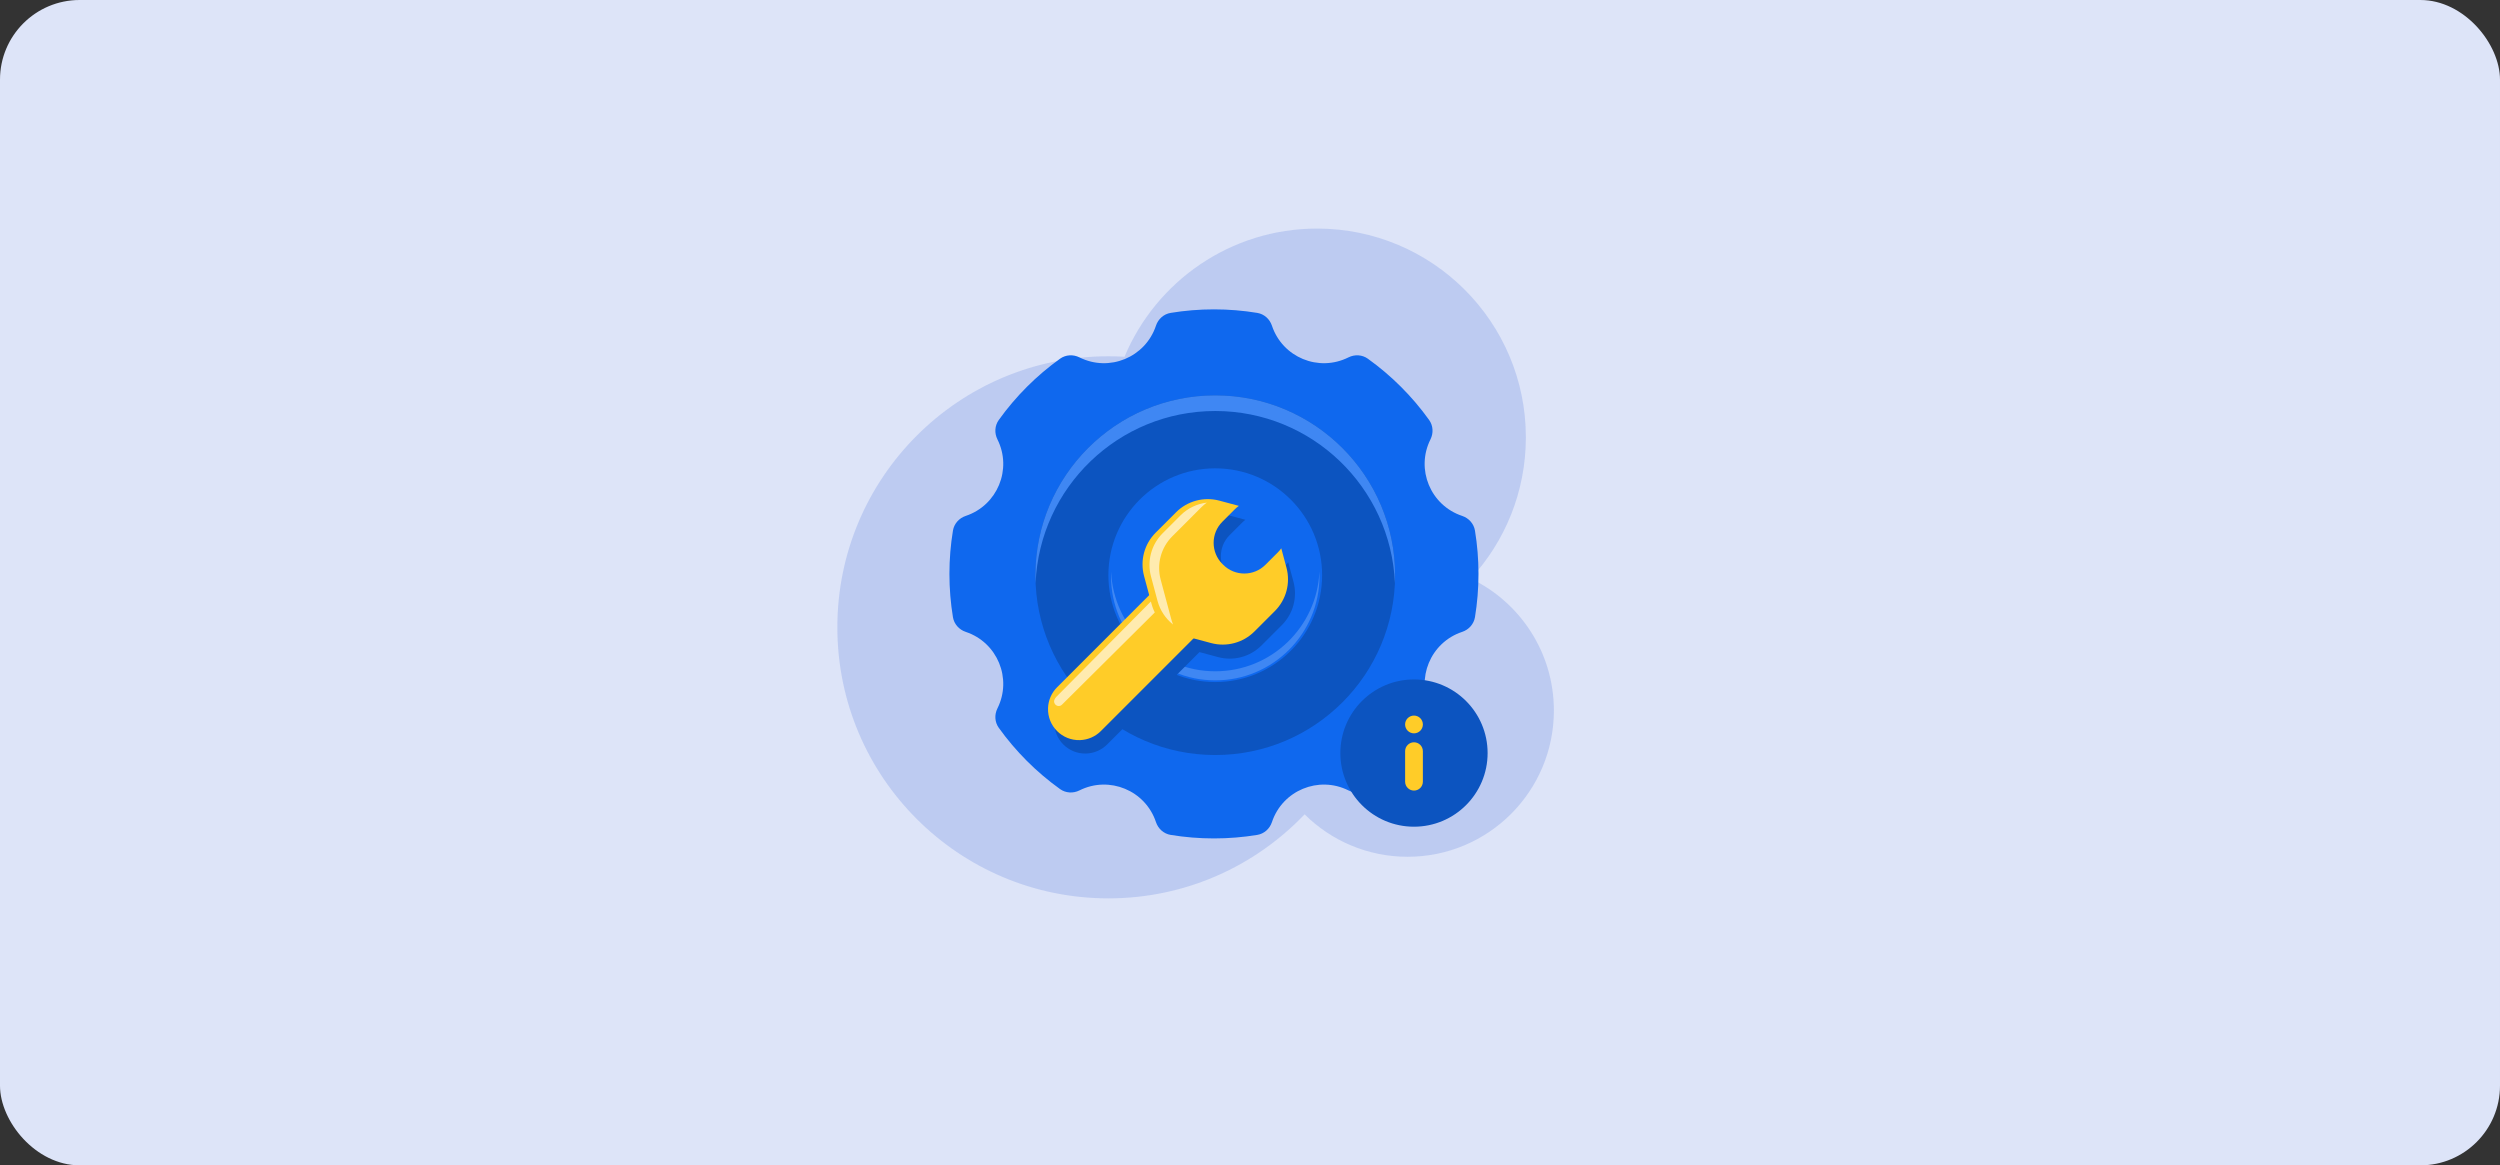 <svg width="502" height="234" viewBox="0 0 502 234" fill="none" xmlns="http://www.w3.org/2000/svg">
<rect x="0" y="0" width="502" height="234" fill="#333333" stroke="none"/>
<rect width="502" height="234" rx="16" fill="#DDE4F8"/>
<path opacity="0.15" fill-rule="evenodd" clip-rule="evenodd" d="M295.337 116.176C302.202 108.712 306.394 98.751 306.394 87.81C306.394 64.662 287.628 45.897 264.48 45.897C247.065 45.897 232.131 56.517 225.802 71.635C224.731 71.572 223.652 71.54 222.566 71.54C192.507 71.54 168.14 95.908 168.14 125.967C168.14 156.026 192.507 180.393 222.566 180.393C238.065 180.393 252.051 173.915 261.963 163.519C267.271 168.787 274.581 172.041 282.65 172.041C298.87 172.041 312.02 158.892 312.02 142.671C312.02 130.995 305.206 120.91 295.337 116.176Z" fill="#0D3ECC"/>
<path fill-rule="evenodd" clip-rule="evenodd" d="M212.862 72.027C214.001 71.211 215.5 71.135 216.752 71.762C222.743 74.763 230.003 71.756 232.117 65.398C232.56 64.065 233.677 63.057 235.062 62.829C237.893 62.363 240.799 62.12 243.762 62.12C246.724 62.12 249.629 62.362 252.459 62.829C253.845 63.057 254.962 64.065 255.405 65.398C257.52 71.756 264.779 74.763 270.77 71.762C272.023 71.135 273.522 71.211 274.662 72.027C279.408 75.428 283.572 79.591 286.972 84.337C287.788 85.477 287.865 86.976 287.237 88.23C284.236 94.221 287.243 101.48 293.601 103.594C294.935 104.038 295.943 105.155 296.172 106.541C296.638 109.371 296.88 112.276 296.88 115.238C296.88 118.2 296.638 121.106 296.172 123.936C295.943 125.322 294.935 126.439 293.601 126.883C287.243 128.997 284.236 136.256 287.237 142.247C287.865 143.5 287.788 145 286.972 146.139C283.572 150.886 279.408 155.049 274.662 158.449C273.522 159.266 272.023 159.342 270.77 158.714C264.779 155.714 257.52 158.72 255.405 165.079C254.962 166.412 253.845 167.42 252.459 167.648C249.629 168.114 246.724 168.357 243.762 168.357C240.799 168.357 237.893 168.114 235.062 167.648C233.677 167.419 232.56 166.411 232.117 165.079C230.003 158.72 222.743 155.714 216.752 158.714C215.5 159.342 214.001 159.265 212.862 158.45C208.115 155.048 203.951 150.884 200.55 146.137C199.734 144.998 199.658 143.5 200.285 142.247C203.286 136.256 200.279 128.997 193.921 126.883C192.589 126.439 191.581 125.323 191.352 123.938C190.886 121.107 190.644 118.201 190.644 115.238C190.644 112.276 190.886 109.369 191.352 106.539C191.581 105.153 192.589 104.037 193.921 103.594C200.279 101.48 203.286 94.221 200.285 88.23C199.658 86.977 199.734 85.479 200.55 84.34C203.951 79.592 208.115 75.428 212.862 72.027Z" fill="#0F68EE"/>
<path fill-rule="evenodd" clip-rule="evenodd" d="M244.023 151.61C263.966 151.61 280.133 135.443 280.133 115.5C280.133 95.557 263.966 79.39 244.023 79.39C224.08 79.39 207.913 95.557 207.913 115.5C207.913 135.443 224.08 151.61 244.023 151.61ZM244.023 136.957C255.873 136.957 265.48 127.35 265.48 115.5C265.48 103.65 255.873 94.043 244.023 94.043C232.173 94.043 222.566 103.65 222.566 115.5C222.566 127.35 232.173 136.957 244.023 136.957Z" fill="#0C54C0"/>
<path fill-rule="evenodd" clip-rule="evenodd" d="M280.1 117.07C280.122 116.549 280.133 116.026 280.133 115.5C280.133 95.557 263.966 79.39 244.023 79.39C224.08 79.39 207.913 95.557 207.913 115.5C207.913 116.026 207.924 116.549 207.947 117.07C208.769 97.855 224.606 82.53 244.023 82.53C263.44 82.53 279.278 97.855 280.1 117.07Z" fill="#3F87F3"/>
<path fill-rule="evenodd" clip-rule="evenodd" d="M223.11 114.772C223.097 115.074 223.09 115.377 223.09 115.682C223.09 127.243 232.463 136.615 244.024 136.615C255.585 136.615 264.957 127.243 264.957 115.682C264.957 115.377 264.951 115.074 264.938 114.772C264.461 125.911 255.28 134.795 244.024 134.795C232.767 134.795 223.586 125.911 223.11 114.772Z" fill="#3F87F3"/>
<path fill-rule="evenodd" clip-rule="evenodd" d="M250.079 104.372C249.846 104.546 249.622 104.739 249.41 104.95L246.906 107.455C244.563 109.798 244.563 113.597 246.906 115.94L247.068 116.102C249.411 118.445 253.21 118.445 255.553 116.102L258.058 113.598C258.285 113.37 258.49 113.129 258.674 112.877L259.73 116.821C260.562 119.927 259.675 123.241 257.401 125.514L253.297 129.618C251.023 131.892 247.709 132.78 244.604 131.948L238.997 130.445C235.892 129.613 233.466 127.187 232.633 124.081L231.131 118.475C230.299 115.369 231.187 112.056 233.461 109.782L237.565 105.678C239.838 103.404 243.152 102.516 246.258 103.349L250.079 104.372Z" fill="#0C54C0"/>
<path d="M236.347 120.233C239.945 120.11 242.895 123.06 242.773 126.659C242.719 128.233 242.069 129.729 240.955 130.843L222.306 149.492C221.192 150.606 219.697 151.256 218.122 151.309C214.523 151.432 211.573 148.482 211.696 144.883C211.75 143.309 212.399 141.813 213.514 140.699L232.162 122.05C233.276 120.936 234.772 120.286 236.347 120.233Z" fill="#0C54C0"/>
<path d="M235.094 117.538C238.693 117.416 241.643 120.366 241.52 123.964C241.466 125.539 240.817 127.034 239.703 128.149L221.054 146.797C219.94 147.911 218.444 148.561 216.869 148.615C213.271 148.737 210.321 145.787 210.444 142.189C210.497 140.614 211.147 139.119 212.261 138.004L230.91 119.356C232.024 118.242 233.52 117.592 235.094 117.538Z" fill="#FFCC28"/>
<path fill-rule="evenodd" clip-rule="evenodd" d="M212.13 139.903C211.964 140.07 211.832 140.268 211.74 140.484C211.345 141.417 212.523 142.214 213.242 141.5L236.58 118.31L236.216 117.946C235.983 117.93 235.747 117.926 235.508 117.937C234.806 117.967 234.12 118.119 233.479 118.378L212.13 139.903Z" fill="#FFEBAF"/>
<path fill-rule="evenodd" clip-rule="evenodd" d="M248.766 101.579C248.482 101.777 248.212 102.003 247.959 102.256L245.455 104.76C243.112 107.103 243.112 110.902 245.455 113.245L245.617 113.407C247.96 115.751 251.759 115.751 254.102 113.407L256.607 110.903C256.858 110.652 257.082 110.384 257.28 110.103L258.325 114.002C259.157 117.108 258.269 120.422 255.995 122.696L251.891 126.8C249.618 129.073 246.304 129.961 243.198 129.129L237.592 127.627C234.486 126.795 232.06 124.369 231.228 121.263L229.726 115.657C228.894 112.551 229.782 109.237 232.055 106.964L236.159 102.86C238.433 100.586 241.747 99.698 244.853 100.53L248.766 101.579Z" fill="#FFCC28"/>
<path fill-rule="evenodd" clip-rule="evenodd" d="M242.329 100.924C240.359 101.161 238.488 102.047 237.039 103.496L233.454 107.081C231.18 109.354 230.292 112.668 231.124 115.774L232.437 120.672C232.946 122.574 234.054 124.221 235.55 125.404C235.412 125.063 235.294 124.712 235.197 124.351L233.063 116.388C232.231 113.282 233.119 109.968 235.393 107.695L241.222 101.865C241.569 101.519 241.939 101.205 242.329 100.924Z" fill="#FFEBAF"/>
<path d="M283.928 166.002C292.093 166.002 298.712 159.383 298.712 151.218C298.712 143.052 292.093 136.433 283.928 136.433C275.763 136.433 269.144 143.052 269.144 151.218C269.144 159.383 275.763 166.002 283.928 166.002Z" fill="#0C54C0"/>
<path d="M283.928 147.256C284.914 147.256 285.713 146.457 285.713 145.471C285.713 144.486 284.914 143.687 283.928 143.687C282.943 143.687 282.144 144.486 282.144 145.471C282.144 146.457 282.943 147.256 283.928 147.256Z" fill="#FFCC28"/>
<path d="M285.712 150.836C285.712 149.85 284.915 149.051 283.93 149.051C282.946 149.051 282.148 149.85 282.148 150.836V156.964C282.148 157.949 282.946 158.748 283.93 158.748C284.915 158.748 285.712 157.949 285.712 156.964V150.836Z" fill="#FFCC28"/>
</svg>
